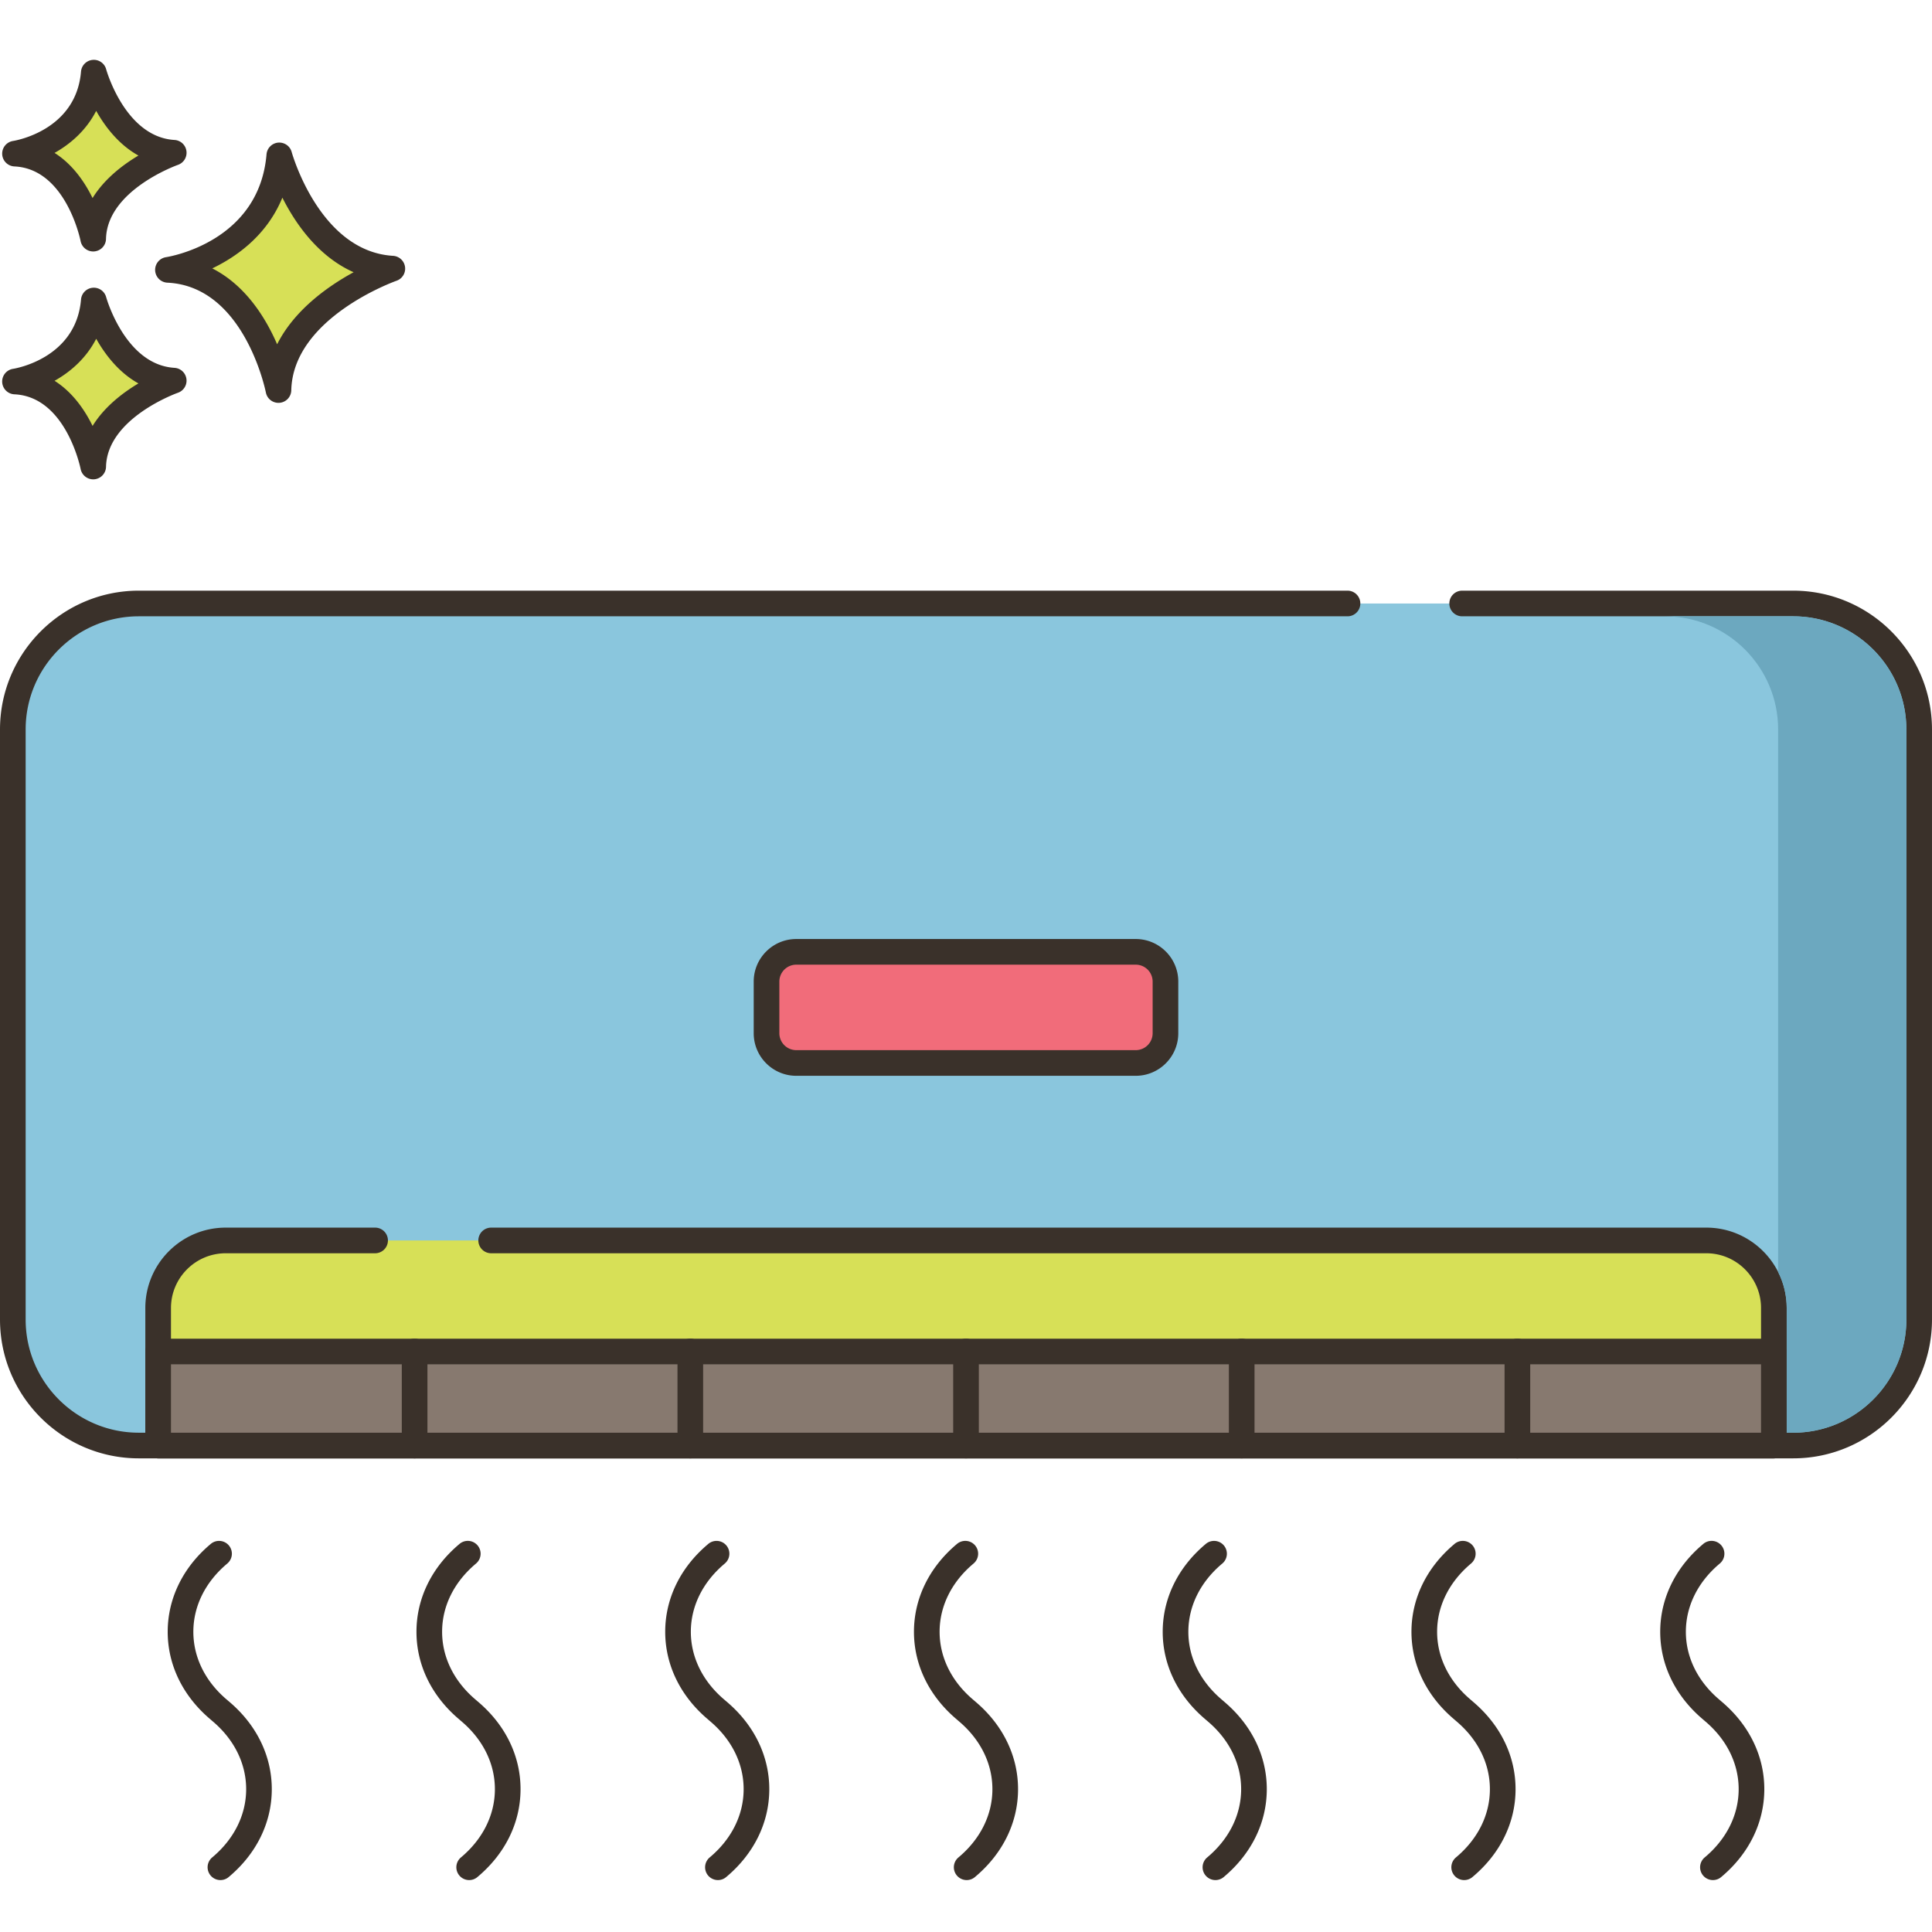 <svg height="451pt" viewBox="0 -13 451.998 451" width="451pt" xmlns="http://www.w3.org/2000/svg"><path d="M315.254 127.688H32.48C16.2 127.688 3 140.887 3 157.167v138.039c0 16.277 13.2 29.48 29.48 29.48h387.04c16.28 0 29.48-13.203 29.48-29.48V157.168c0-16.281-13.2-29.48-29.48-29.48zm0 0" fill="#8ac6dd"/><path d="M419.52 327.688H32.48c-17.91 0-32.48-14.57-32.48-32.481V157.168c0-17.91 14.57-32.48 32.48-32.48h282.774a3 3 0 010 6H32.48c-14.6 0-26.48 11.875-26.48 26.48v138.039c0 14.598 11.879 26.48 26.48 26.48h387.04c14.601 0 26.48-11.878 26.48-26.48V157.168c0-14.605-11.879-26.48-26.48-26.48h-77.442a3 3 0 010-6h77.442c17.91 0 32.476 14.57 32.476 32.48v138.039c.004 17.91-14.566 32.48-32.476 32.48zm0 0" fill="#3a312a"/><path d="M87.758 276.707h-34.95c-8.73 0-15.808 7.078-15.808 15.809v32.171h378v-32.171c0-8.73-7.078-15.809-15.809-15.809zm0 0" fill="#d7e057"/><path d="M415 327.688H37a3 3 0 01-3-3v-32.172c0-10.371 8.438-18.809 18.809-18.809h34.949a3 3 0 010 6h-34.95c-7.062 0-12.808 5.746-12.808 12.809v29.171h372v-29.171c0-7.063-5.746-12.809-12.809-12.809h-284.28a3 3 0 010-6h284.284c10.368 0 18.809 8.438 18.809 18.809v32.171a3.007 3.007 0 01-3.004 3zm0 0" fill="#3a312a"/><path d="M37 302.688h378v22H37zm0 0" fill="#87796f"/><path d="M415 327.688H37a3 3 0 01-3-3v-22c0-1.66 1.344-3 3-3h378c1.656 0 3 1.34 3 3v22a3 3 0 01-3 3zm-375-6h372v-16H40zm0 0" fill="#3a312a"/><path d="M65.344 22.855s6.812 25.317 26.441 26.493c0 0-26.2 9.047-26.64 28.402 0 0-5.16-27.145-25.852-28.117 0 0 24.102-3.653 26.05-26.778zm0 0" fill="#d7e057"/><path d="M65.14 80.75a2.998 2.998 0 01-2.94-2.434c-.052-.25-4.993-24.836-23.048-25.683a3.005 3.005 0 01-2.855-2.844 3.003 3.003 0 012.55-3.121c.88-.137 21.786-3.633 23.508-24.066a3.001 3.001 0 012.72-2.735c1.468-.113 2.784.801 3.163 2.203.067.235 6.52 23.254 23.727 24.285a3 3 0 01.805 5.829c-.243.086-24.235 8.62-24.625 25.636a2.992 2.992 0 01-3.004 2.93zM49.66 49.293c7.754 3.937 12.461 11.492 15.176 17.754 4.05-8.043 11.879-13.574 17.894-16.856-8.27-3.683-13.566-11.3-16.668-17.445C62.477 41.465 55.52 46.48 49.66 49.293zm0 0" fill="#3a312a"/><path d="M21.945 56.813s4.82 17.91 18.703 18.738c0 0-18.53 6.402-18.843 20.094 0 0-3.649-19.2-18.285-19.887 0 0 17.046-2.582 18.425-18.945zm0 0" fill="#d7e057"/><path d="M21.8 98.645a2.998 2.998 0 01-2.94-2.442c-.036-.164-3.41-16.883-15.481-17.45a3 3 0 01-.309-5.965c.594-.093 14.73-2.487 15.887-16.23a2.998 2.998 0 012.719-2.734 2.99 2.99 0 013.164 2.203c.043.16 4.457 15.84 15.988 16.532a3 3 0 01.8 5.828c-.163.058-16.566 5.906-16.823 17.324a3 3 0 01-3.004 2.934zM12.767 75.59c4.21 2.668 7.046 6.789 8.894 10.558 2.75-4.464 7.031-7.742 10.727-9.945-4.575-2.539-7.766-6.7-9.88-10.445-2.35 4.574-6.03 7.75-9.741 9.832zm0 0" fill="#3a312a"/><path d="M21.945 3.5s4.82 17.906 18.703 18.738c0 0-18.53 6.403-18.843 20.09 0 0-3.649-19.2-18.285-19.887 0 0 17.046-2.582 18.425-18.941zm0 0" fill="#d7e057"/><path d="M21.8 45.332a3.005 3.005 0 01-2.945-2.441c-.03-.164-3.406-16.883-15.476-17.453a2.998 2.998 0 01-.309-5.961c.59-.094 14.727-2.489 15.883-16.227A2.998 2.998 0 0121.676.512a2.99 2.99 0 013.164 2.203c.039.16 4.453 15.84 15.984 16.531a2.996 2.996 0 012.793 2.586 2.997 2.997 0 01-1.992 3.242c-.16.059-16.563 5.906-16.824 17.324a2.999 2.999 0 01-3 2.934zm-9.034-23.059c4.21 2.668 7.043 6.79 8.89 10.563 2.754-4.465 7.032-7.746 10.73-9.945-4.574-2.54-7.769-6.7-9.882-10.45-2.348 4.575-6.027 7.75-9.738 9.832zM97 327.688a3 3 0 01-3-3v-22c0-1.66 1.344-3 3-3s3 1.34 3 3v22a3 3 0 01-3 3zm64.5 0a3 3 0 01-3-3v-22c0-1.66 1.344-3 3-3s3 1.34 3 3v22a3 3 0 01-3 3zm64.5 0a3 3 0 01-3-3v-22c0-1.66 1.344-3 3-3s3 1.34 3 3v22a3 3 0 01-3 3zm64.5 0a3 3 0 01-3-3v-22c0-1.66 1.344-3 3-3s3 1.34 3 3v22a3 3 0 01-3 3zm64.5 0a3 3 0 01-3-3v-22c0-1.66 1.344-3 3-3s3 1.34 3 3v22a3 3 0 01-3 3zm0 0" fill="#3a312a"/><path d="M265.707 235.188h-79.414a6.958 6.958 0 01-6.957-6.961v-12.082a6.955 6.955 0 016.957-6.958h79.414a6.955 6.955 0 016.957 6.958v12.082a6.958 6.958 0 01-6.957 6.96zm0 0" fill="#f16c7a"/><path d="M265.707 238.188h-79.414c-5.492 0-9.961-4.47-9.961-9.961v-12.082c0-5.493 4.469-9.958 9.961-9.958h79.414c5.492 0 9.957 4.465 9.957 9.958v12.082c0 5.492-4.465 9.96-9.957 9.96zm-79.414-26a3.965 3.965 0 00-3.961 3.957v12.082a3.966 3.966 0 003.961 3.96h79.414a3.963 3.963 0 003.957-3.96v-12.082a3.962 3.962 0 00-3.957-3.958zm0 0" fill="#3a312a"/><path d="M419.52 130.688h-30c14.601 0 26.48 11.878 26.48 26.48v126.937c1.281 2.52 2 5.38 2 8.403v29.18h1.52c14.601 0 26.48-11.883 26.48-26.481V157.168c0-14.602-11.879-26.48-26.48-26.48zm0 0" fill="#6ca8bf"/><path d="M51.57 426.352a3 3 0 01-1.925-5.301c5.078-4.246 7.898-9.867 7.945-15.836.039-5.942-2.68-11.578-7.664-15.863l-.942-.813c-6.312-5.43-9.777-12.664-9.75-20.367.032-7.711 3.551-14.934 9.918-20.332l.149-.125a3.005 3.005 0 014.23.332 3.001 3.001 0 01-.336 4.23l-.152.13c-5.016 4.257-7.785 9.859-7.809 15.788-.02 5.918 2.7 11.528 7.66 15.797l.946.809c6.34 5.46 9.8 12.722 9.746 20.46-.055 7.759-3.64 15-10.094 20.391-.558.473-1.242.7-1.922.7zm58.196 0a2.999 2.999 0 01-1.926-5.3c5.078-4.247 7.898-9.868 7.941-15.837.043-5.942-2.676-11.578-7.66-15.863l-.941-.813c-6.313-5.43-9.778-12.664-9.746-20.367.027-7.715 3.546-14.938 9.918-20.336l.136-.117a2.997 2.997 0 014.23.32 3.004 3.004 0 01-.32 4.23l-.152.13c-5.023 4.257-7.793 9.863-7.812 15.792-.024 5.918 2.699 11.528 7.66 15.797l.941.809c6.344 5.46 9.805 12.723 9.746 20.46-.054 7.759-3.64 15-10.094 20.391a2.952 2.952 0 01-1.921.704zm58.194 0a3.014 3.014 0 01-2.304-1.075 3.006 3.006 0 01.38-4.226c5.077-4.246 7.898-9.867 7.94-15.836.044-5.942-2.675-11.578-7.66-15.863l-.941-.813c-6.313-5.43-9.773-12.664-9.746-20.367.027-7.711 3.55-14.934 9.918-20.332l.144-.125a3.005 3.005 0 014.23.332 3.001 3.001 0 01-.335 4.23l-.152.13c-5.016 4.257-7.786 9.859-7.809 15.788-.02 5.918 2.7 11.528 7.66 15.797l.942.809c6.343 5.46 9.804 12.722 9.75 20.46-.055 7.759-3.641 15-10.094 20.391a2.96 2.96 0 01-1.922.7zm58.2 0a2.999 2.999 0 01-1.926-5.3c5.079-4.247 7.899-9.868 7.942-15.837.043-5.942-2.676-11.578-7.66-15.863l-.942-.813c-6.312-5.434-9.777-12.668-9.75-20.367.031-7.715 3.551-14.938 9.918-20.336l.149-.125a3.005 3.005 0 014.23.336 3.002 3.002 0 01-.336 4.23l-.152.13c-5.016 4.253-7.785 9.855-7.809 15.784-.02 5.922 2.7 11.532 7.66 15.797l.946.813c6.34 5.457 9.8 12.722 9.746 20.457-.055 7.758-3.64 15.004-10.094 20.39a2.96 2.96 0 01-1.922.704zm58.195 0a2.999 2.999 0 01-1.926-5.3c5.079-4.247 7.895-9.868 7.942-15.837.043-5.942-2.676-11.578-7.66-15.863l-.941-.809c-6.317-5.434-9.778-12.668-9.75-20.367.027-7.715 3.55-14.938 9.918-20.336l.148-.125a3 3 0 013.894 4.566l-.156.13c-5.011 4.253-7.781 9.855-7.804 15.784-.024 5.922 2.699 11.532 7.66 15.797l.941.813c6.344 5.457 9.805 12.722 9.75 20.457-.058 7.758-3.64 15.004-10.094 20.394a2.994 2.994 0 01-1.922.696zm58.195 0a2.999 2.999 0 01-1.926-5.3c5.08-4.247 7.9-9.868 7.942-15.837.043-5.942-2.675-11.578-7.66-15.863l-.941-.813c-6.317-5.43-9.778-12.664-9.75-20.367.027-7.711 3.55-14.934 9.922-20.332l.136-.121a3.004 3.004 0 014.23.32 2.997 2.997 0 01-.32 4.23l-.152.13c-5.023 4.261-7.793 9.867-7.812 15.792-.024 5.918 2.699 11.532 7.66 15.797l.941.813c6.344 5.457 9.805 12.722 9.75 20.457-.054 7.758-3.64 15.004-10.093 20.39a2.977 2.977 0 01-1.926.704zm58.196 0a3 3 0 01-1.926-5.301c5.078-4.246 7.899-9.867 7.946-15.836.039-5.942-2.676-11.578-7.66-15.863l-.946-.813c-6.312-5.434-9.773-12.668-9.746-20.367.027-7.715 3.55-14.938 9.918-20.336l.145-.125a3.001 3.001 0 013.898 4.566l-.156.13c-5.012 4.253-7.781 9.855-7.805 15.784-.023 5.922 2.7 11.532 7.66 15.797l.942.813c6.343 5.457 9.804 12.722 9.75 20.457-.059 7.758-3.645 15.004-10.094 20.39a2.962 2.962 0 01-1.926.704zm0 0" fill="#3a312a"/></svg>